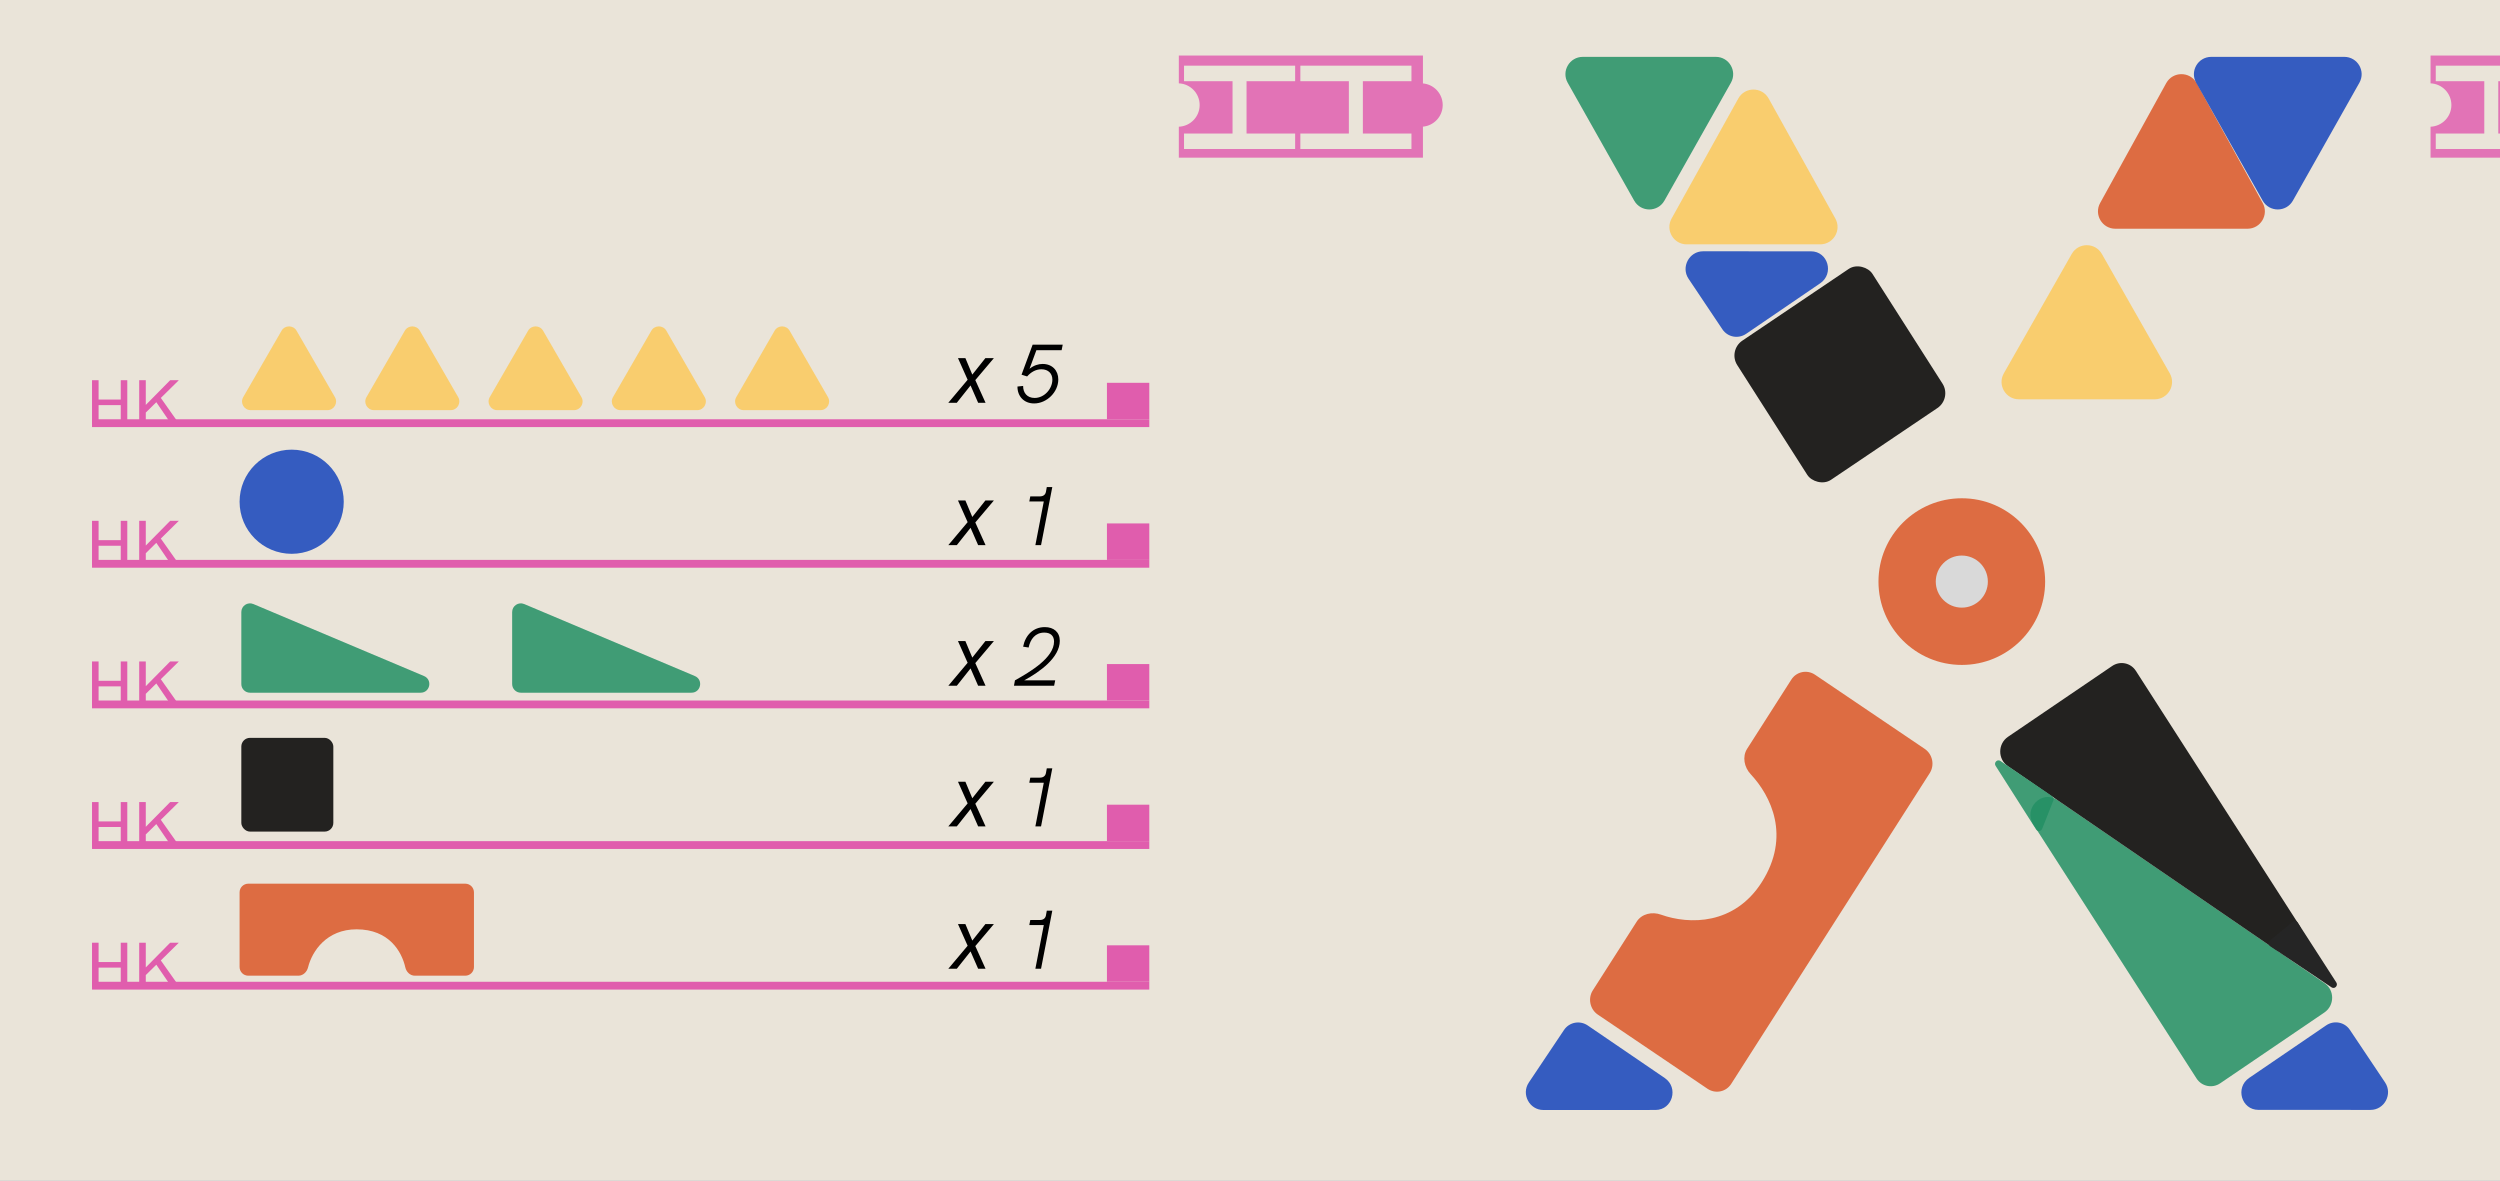 <svg width="1440" height="680" viewBox="0 0 1440 680" fill="none" xmlns="http://www.w3.org/2000/svg">
<rect x="0" y="0" width="1440" height="680" fill="#333333" stroke="none"/>
<g clip-path="url(#clip0_195_1253)">
<rect width="1440" height="680" fill="white"/>
<rect width="1440" height="680" fill="#EAE4D9"/>
<path opacity="0.85" d="M238.94 562H268C270.761 562 273 559.761 273 557V514C273 511.239 270.761 509 268 509H143C140.239 509 138 511.239 138 514V557C138 559.761 140.239 562 143 562H171.881C174.585 562 176.783 559.831 177.437 557.209C179.796 547.75 188.212 535.29 205.386 535.29C224.063 535.29 231.404 548.07 233.466 557.228C234.058 559.854 236.248 562 238.94 562Z" fill="#DA5728"/>
<rect opacity="0.85" width="93.967" height="95.031" rx="10" transform="matrix(0.829 -0.559 0.538 0.843 995.25 201.84)" fill="black"/>
<path opacity="0.85" d="M162.17 190.5C164.094 187.167 168.906 187.167 170.83 190.5L192.914 228.75C194.838 232.083 192.433 236.25 188.584 236.25H144.416C140.567 236.25 138.162 232.083 140.086 228.75L162.17 190.5Z" fill="#FBC95C"/>
<path opacity="0.85" d="M233.17 190.5C235.094 187.167 239.906 187.167 241.83 190.5L263.914 228.75C265.838 232.083 263.433 236.25 259.584 236.25H215.416C211.567 236.25 209.162 232.083 211.086 228.75L233.17 190.5Z" fill="#FBC95C"/>
<path opacity="0.85" d="M304.17 190.5C306.094 187.167 310.906 187.167 312.83 190.5L334.914 228.75C336.838 232.083 334.433 236.25 330.584 236.25H286.416C282.567 236.25 280.162 232.083 282.086 228.75L304.17 190.5Z" fill="#FBC95C"/>
<path opacity="0.85" d="M375.17 190.5C377.094 187.167 381.906 187.167 383.83 190.5L405.914 228.75C407.838 232.083 405.433 236.25 401.584 236.25H357.416C353.567 236.25 351.162 232.083 353.086 228.75L375.17 190.5Z" fill="#FBC95C"/>
<path opacity="0.85" d="M446.17 190.5C448.094 187.167 452.906 187.167 454.83 190.5L476.914 228.75C478.838 232.083 476.433 236.25 472.584 236.25H428.416C424.567 236.25 422.162 232.083 424.086 228.75L446.17 190.5Z" fill="#FBC95C"/>
<path opacity="0.85" d="M1247.74 47.885C1251.54 40.989 1261.46 40.989 1265.26 47.885L1303.32 116.922C1306.99 123.587 1302.17 131.75 1294.56 131.75H1218.44C1210.83 131.75 1206.01 123.587 1209.68 116.922L1247.74 47.885Z" fill="#DA5728"/>
<path opacity="0.85" d="M1001.26 56.732C1005.07 49.874 1014.93 49.874 1018.74 56.732L1057.17 125.893C1060.87 132.558 1056.05 140.75 1048.43 140.75H971.571C963.946 140.75 959.126 132.558 962.83 125.893L1001.26 56.732Z" fill="#FBC95C"/>
<path opacity="0.85" d="M1193.31 146.288C1197.14 139.545 1206.86 139.545 1210.69 146.288L1249.8 215.057C1253.59 221.724 1248.77 230 1241.1 230H1162.9C1155.23 230 1150.41 221.724 1154.2 215.057L1193.31 146.288Z" fill="#FBC95C"/>
<path opacity="0.85" d="M958.71 115.561C954.884 122.343 945.116 122.343 941.29 115.561L902.987 47.663C899.227 40.997 904.043 32.75 911.697 32.75H988.303C995.957 32.75 1000.77 40.997 997.013 47.663L958.71 115.561Z" fill="#228F64"/>
<path opacity="0.85" d="M1320.71 115.561C1316.88 122.343 1307.12 122.343 1303.29 115.561L1264.99 47.663C1261.23 40.997 1266.04 32.75 1273.7 32.75H1350.3C1357.96 32.75 1362.77 40.997 1359.01 47.663L1320.71 115.561Z" fill="#1645BC"/>
<path opacity="0.85" d="M1006.35 431.291L1031.79 391.47C1034.76 386.816 1040.88 385.55 1045.46 388.643L1108.6 431.329C1113.18 434.422 1114.48 440.702 1111.5 445.356L997.185 624.297C994.211 628.951 988.092 630.216 983.516 627.123L920.373 584.438C915.797 581.344 914.499 575.064 917.472 570.41L942.745 530.851C945.659 526.29 951.626 525.015 956.69 526.826C973.155 532.716 999.059 532.743 1014.7 508.262C1031.7 481.656 1020.02 458.376 1008.36 445.899C1004.65 441.937 1003.45 435.835 1006.35 431.291Z" fill="#DA5728"/>
<path opacity="0.85" d="M888.971 639.361L953.573 639.339C963.349 639.336 967.055 626.506 958.89 620.934L914.558 590.682C910.01 587.579 903.9 588.736 900.861 593.275L880.591 623.549C876.118 630.23 880.959 639.363 888.971 639.361Z" fill="#1645BC"/>
<path opacity="0.85" d="M1365.43 639.307L1300.83 639.286C1291.05 639.282 1287.35 626.453 1295.51 620.881L1339.85 590.628C1344.39 587.525 1350.5 588.682 1353.54 593.221L1373.81 623.495C1378.29 630.176 1373.45 639.31 1365.43 639.307Z" fill="#1645BC"/>
<circle opacity="0.85" cx="1130" cy="335" r="48" fill="#DA5728"/>
<rect opacity="0.85" x="139" y="425" width="53" height="54" rx="5" fill="black"/>
<circle opacity="0.85" cx="168" cy="289" r="30" fill="#1645BC"/>
<path opacity="0.85" d="M145.944 347.929L244.228 389.393C249.253 391.513 247.738 399 242.285 399H144C141.239 399 139 396.761 139 394V352.536C139 348.959 142.647 346.539 145.944 347.929Z" fill="#228F64"/>
<path opacity="0.85" d="M301.944 347.929L400.228 389.393C405.253 391.513 403.738 399 398.285 399H300C297.239 399 295 396.761 295 394V352.536C295 348.959 298.647 346.539 301.944 347.929Z" fill="#228F64"/>
<path d="M546.224 232L557.36 218.752L551.792 206.272H556.064L560.048 215.776L567.584 206.272H572.48L561.776 218.944L567.68 232H563.408L559.04 222.016L551.12 232H546.224ZM611.496 201.712H596.952L593.016 212.416C595.464 210.448 598.152 209.632 600.552 209.632C606.12 209.632 609.576 213.424 609.576 218.56C609.576 225.856 602.952 232.384 595.656 232.384C589.752 232.384 586.008 228.208 586.056 222.64L589.32 222.304C589.272 226.24 591.624 229.216 595.944 229.216C601.608 229.216 606.168 223.936 606.168 218.656C606.168 215.248 603.912 212.704 599.832 212.704C596.568 212.704 593.784 214.384 591.624 216.832L588.408 215.824L594.792 198.544H612.12L611.496 201.712Z" fill="black"/>
<path d="M546.224 314L557.36 300.752L551.792 288.272H556.064L560.048 297.776L567.584 288.272H572.48L561.776 300.944L567.68 314H563.408L559.04 304.016L551.12 314H546.224ZM602.952 280.544H606.12L599.64 314H596.376L601.224 288.848H592.872L593.448 285.92H598.92C600.84 285.92 602.136 285.056 602.472 283.232L602.952 280.544Z" fill="black"/>
<path d="M546.224 395L557.36 381.752L551.792 369.272H556.064L560.048 378.776L567.584 369.272H572.48L561.776 381.944L567.68 395H563.408L559.04 385.016L551.12 395H546.224ZM610.44 369.128C610.44 378.728 599.064 386.936 589.944 391.88H607.8L607.176 395H584.04L584.616 391.88C593.448 386.936 607.128 378.872 607.128 369.512C607.128 366.2 605.064 364.376 601.512 364.376C596.328 364.376 593.496 368.12 592.488 372.968L589.32 372.488C590.568 365.96 595.08 361.208 601.8 361.208C606.984 361.208 610.44 364.136 610.44 369.128Z" fill="black"/>
<path d="M546.224 476L557.36 462.752L551.792 450.272H556.064L560.048 459.776L567.584 450.272H572.48L561.776 462.944L567.68 476H563.408L559.04 466.016L551.12 476H546.224ZM602.952 442.544H606.12L599.64 476H596.376L601.224 450.848H592.872L593.448 447.92H598.92C600.84 447.92 602.136 447.056 602.472 445.232L602.952 442.544Z" fill="black"/>
<path d="M546.224 558L557.36 544.752L551.792 532.272H556.064L560.048 541.776L567.584 532.272H572.48L561.776 544.944L567.68 558H563.408L559.04 548.016L551.12 558H546.224ZM602.952 524.544H606.12L599.64 558H596.376L601.224 532.848H592.872L593.448 529.92H598.92C600.84 529.92 602.136 529.056 602.472 527.232L602.952 524.544Z" fill="black"/>
<g opacity="0.85">
<path d="M637.594 220.5H662V241.5H637.594V220.5Z" fill="#DE45A6"/>
<path d="M53 241.5H662V246H53V241.5Z" fill="#DE45A6"/>
<path d="M53 244.5V219H56.791V230.135H69.547V219H73.319V244.5H69.547V233.347H56.791V244.5H53Z" fill="#DE45A6"/>
<path d="M80.181 244.5V219H83.972V233.239L98.017 219H103.002L92.634 229.214L103.438 244.5H98.795L90.037 231.669L83.972 237.642V244.5H80.181Z" fill="#DE45A6"/>
</g>
<g opacity="0.85">
<path d="M637.594 301.5H662V322.5H637.594V301.5Z" fill="#DE45A6"/>
<path d="M53 322.5H662V327H53V322.5Z" fill="#DE45A6"/>
<path d="M53 325.5V300H56.791V311.135H69.547V300H73.319V325.5H69.547V314.347H56.791V325.5H53Z" fill="#DE45A6"/>
<path d="M80.181 325.5V300H83.972V314.239L98.017 300H103.002L92.634 310.214L103.438 325.5H98.795L90.037 312.669L83.972 318.642V325.5H80.181Z" fill="#DE45A6"/>
</g>
<g opacity="0.85">
<path d="M637.594 382.5H662V403.5H637.594V382.5Z" fill="#DE45A6"/>
<path d="M53 403.5H662V408H53V403.5Z" fill="#DE45A6"/>
<path d="M53 406.5V381H56.791V392.135H69.547V381H73.319V406.5H69.547V395.347H56.791V406.5H53Z" fill="#DE45A6"/>
<path d="M80.181 406.5V381H83.972V395.239L98.017 381H103.002L92.634 391.214L103.438 406.5H98.795L90.037 393.669L83.972 399.642V406.5H80.181Z" fill="#DE45A6"/>
</g>
<g opacity="0.85">
<path d="M637.594 463.5H662V484.5H637.594V463.5Z" fill="#DE45A6"/>
<path d="M53 484.5H662V489H53V484.5Z" fill="#DE45A6"/>
<path d="M53 487.5V462H56.791V473.135H69.547V462H73.319V487.5H69.547V476.347H56.791V487.5H53Z" fill="#DE45A6"/>
<path d="M80.181 487.5V462H83.972V476.239L98.017 462H103.002L92.634 472.214L103.438 487.5H98.795L90.037 474.669L83.972 480.642V487.5H80.181Z" fill="#DE45A6"/>
</g>
<g opacity="0.85">
<path d="M637.594 544.5H662V565.5H637.594V544.5Z" fill="#DE45A6"/>
<path d="M53 565.5H662V570H53V565.5Z" fill="#DE45A6"/>
<path d="M53 568.5V543H56.791V554.135H69.547V543H73.319V568.5H69.547V557.347H56.791V568.5H53Z" fill="#DE45A6"/>
<path d="M80.181 568.5V543H83.972V557.239L98.017 543H103.002L92.634 553.214L103.438 568.5H98.795L90.037 555.669L83.972 561.642V568.5H80.181Z" fill="#DE45A6"/>
</g>
<circle cx="1130" cy="335" r="15" fill="#D9D9D9"/>
<path opacity="0.85" d="M980.972 144.74L1043.13 144.761C1052.91 144.764 1056.61 157.594 1048.45 163.166L1005.79 192.274C1001.24 195.377 995.134 194.22 992.095 189.681L972.591 160.552C968.118 153.871 972.959 144.737 980.972 144.74Z" fill="#1645BC"/>
<path opacity="0.85" d="M1338.99 566.349L1185.02 460.812C1176.09 454.691 1165.29 465.666 1171.2 474.861L1265.19 621.172C1268.17 625.819 1274.3 627.068 1278.86 623.964L1338.85 583.19C1344.75 579.177 1344.83 570.347 1338.99 566.349Z" fill="#228F64"/>
<path opacity="0.85" d="M1156.46 441.237L1310.43 546.774C1319.37 552.895 1330.16 541.92 1324.26 532.725L1230.26 386.414C1227.28 381.767 1221.16 380.518 1216.59 383.622L1156.61 424.396C1150.7 428.408 1150.63 437.239 1156.46 441.237Z" fill="black"/>
<path opacity="0.85" d="M1182.04 458.606L1152.23 438.303C1150.45 437.089 1148.3 439.272 1149.46 441.109L1172.8 477.774C1173.67 479.138 1175.69 478.921 1176.29 477.399L1182.76 461.038C1183.11 460.148 1182.81 459.134 1182.04 458.606Z" fill="#228F64"/>
<path d="M1307.63 545.027L1342.98 568.718C1344.77 569.918 1346.9 567.724 1345.72 565.895L1323.49 531.398C1322.85 530.409 1321.51 530.203 1320.6 530.953L1307.49 541.759C1306.44 542.624 1306.51 544.279 1307.63 545.027Z" fill="#252525"/>
<path d="M819.609 48.05C825.993 48.611 831 53.97 831 60.5C831 67.03 825.993 72.39 819.609 72.951V90.818H679V72.988C685.672 72.726 691 67.236 691 60.5C691 53.764 685.672 48.273 679 48.011V32H819.609V48.05ZM682 46.773H709.946V76.908H682V85.818H746V76.908H718.009V46.773H746V37.818H682V46.773ZM749 46.773H776.946V76.908H749V85.818H813V76.908H785.009V46.773H813V37.818H749V46.773Z" fill="#E273B6"/>
<path d="M1540.61 48.05C1546.99 48.611 1552 53.97 1552 60.5C1552 67.03 1546.99 72.39 1540.61 72.951V90.818H1400V72.988C1406.67 72.726 1412 67.236 1412 60.5C1412 53.764 1406.67 48.273 1400 48.011V32H1540.61V48.05ZM1403 46.773H1430.95V76.908H1403V85.818H1467V76.908H1439.01V46.773H1467V37.818H1403V46.773ZM1470 46.773H1497.95V76.908H1470V85.818H1534V76.908H1506.01V46.773H1534V37.818H1470V46.773Z" fill="#E273B6"/>
</g>
<defs>
<clipPath id="clip0_195_1253">
<rect width="1440" height="680" fill="white"/>
</clipPath>
</defs>
</svg>
